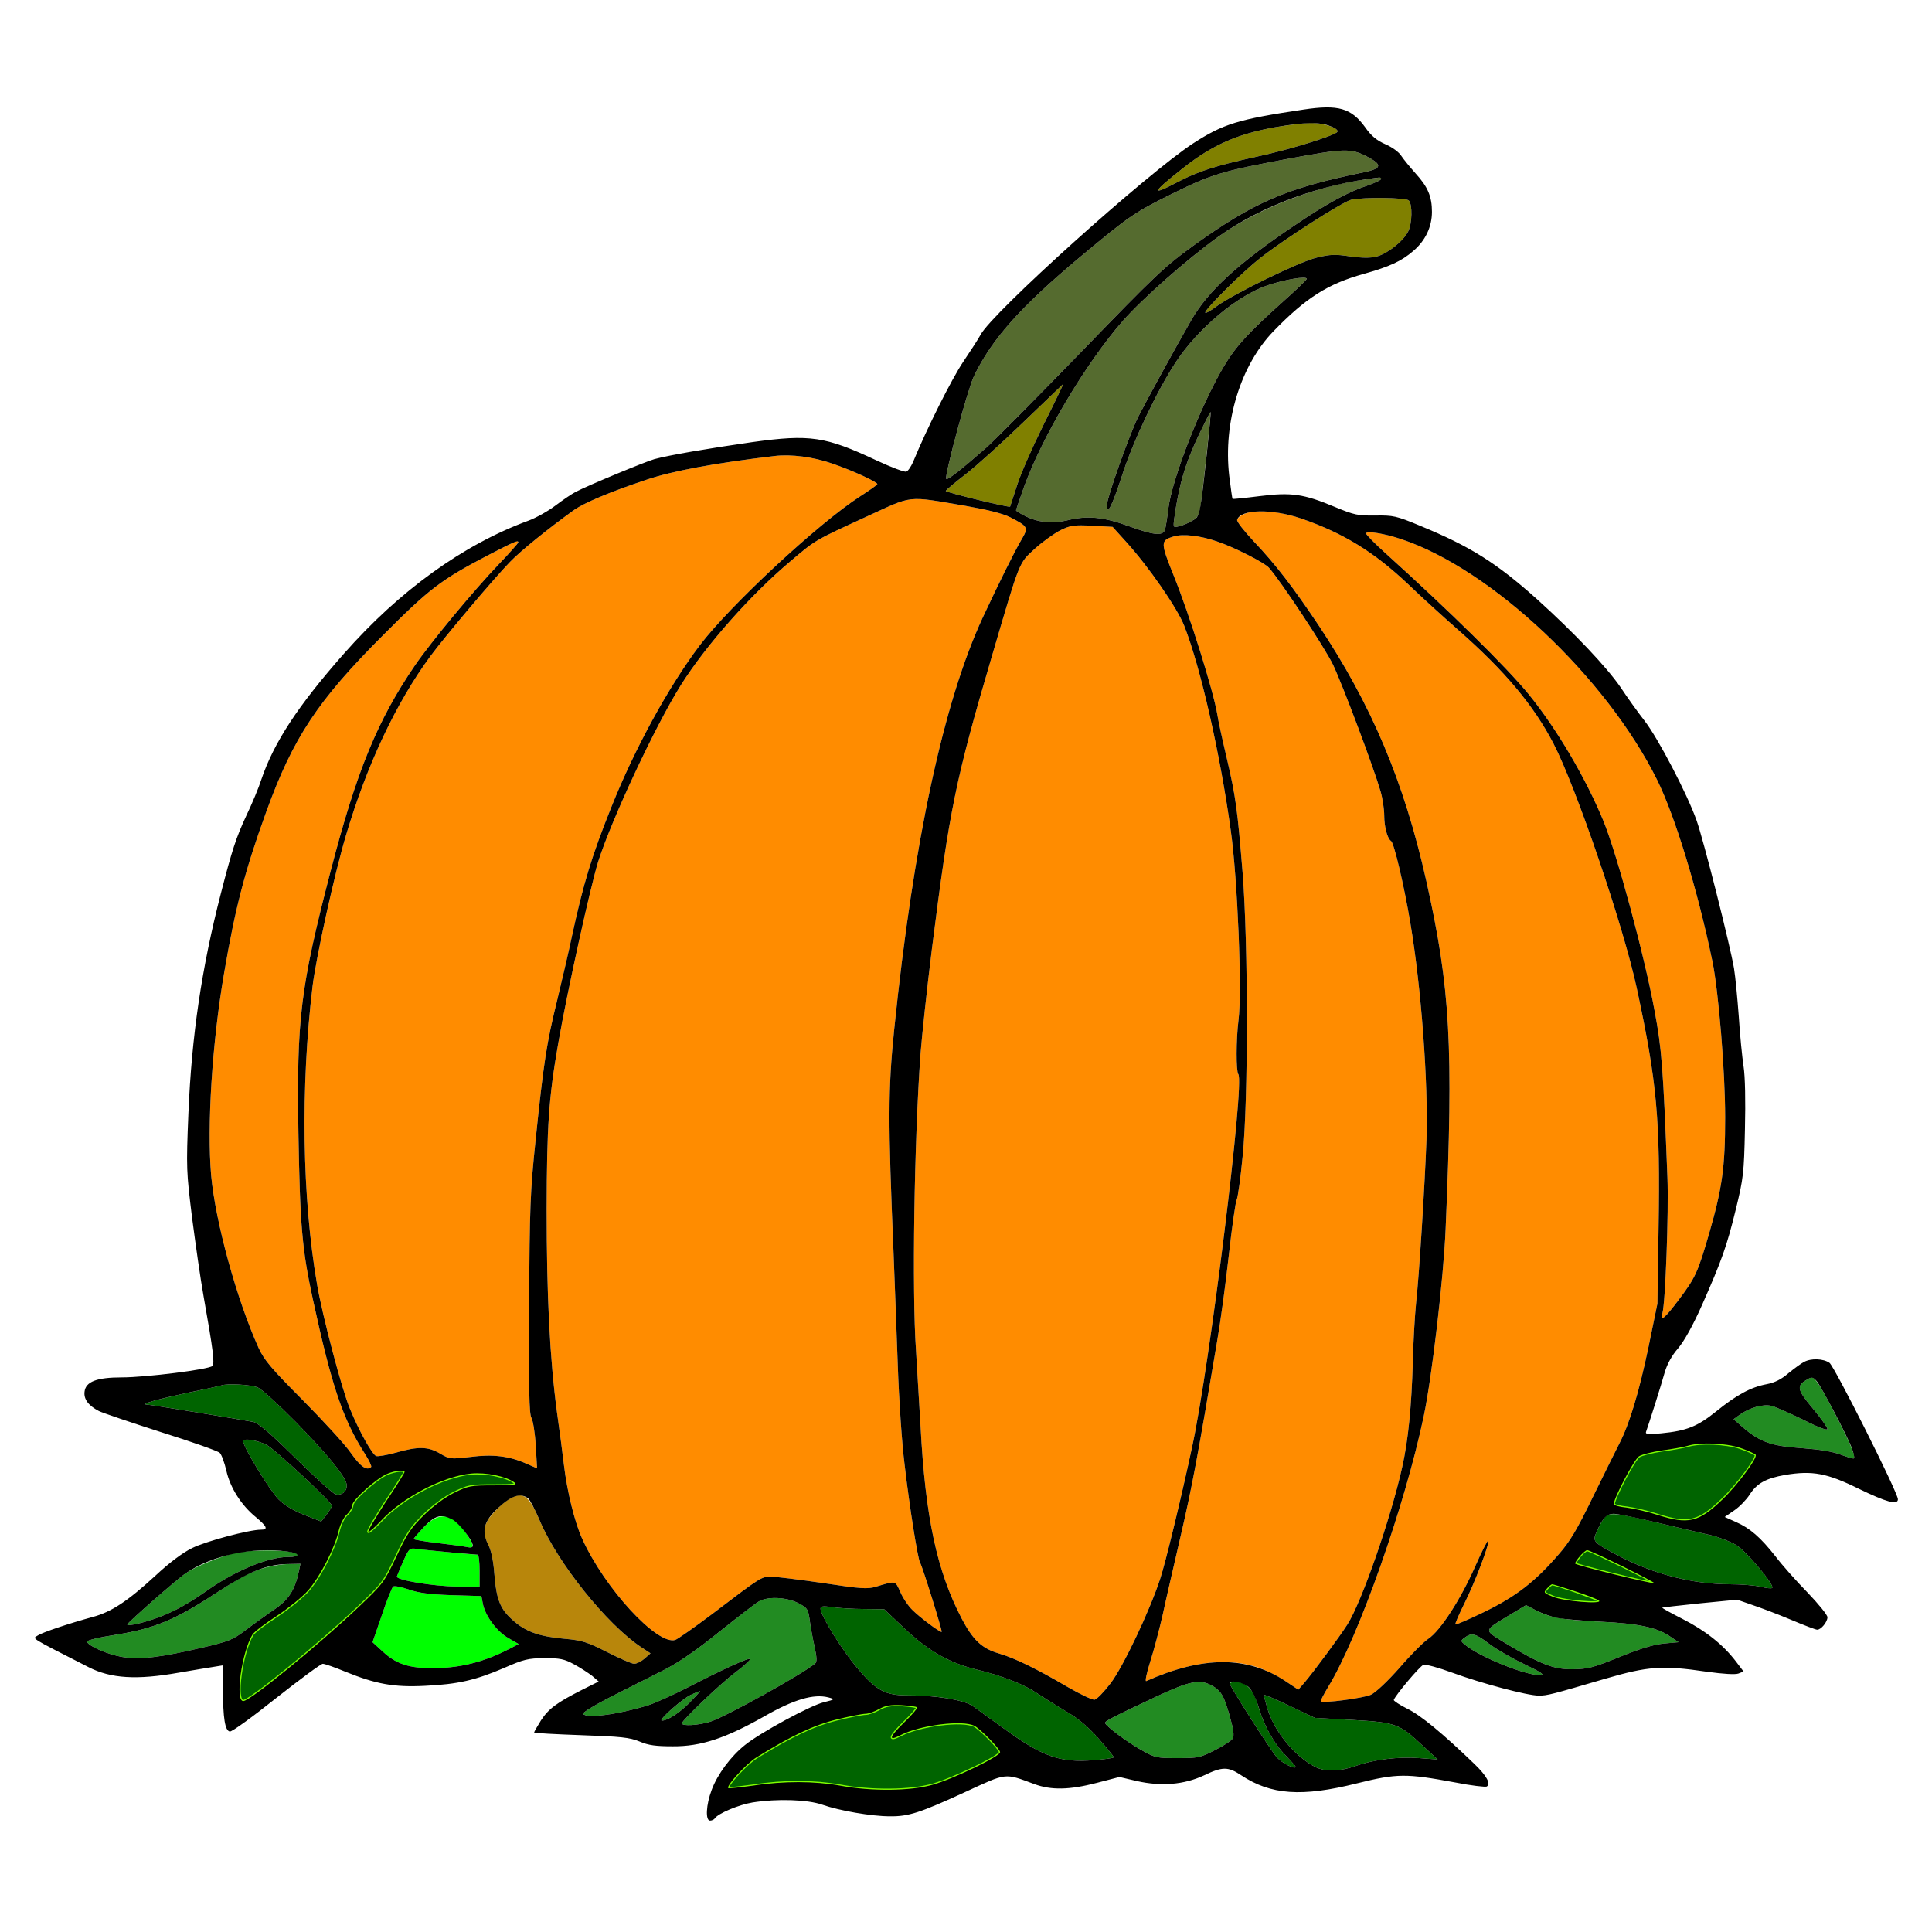 <?xml version="1.0" encoding="utf-8"?>
<!-- Generator: Adobe Illustrator 21.0.0, SVG Export Plug-In . SVG Version: 6.00 Build 0)  -->
<svg version="1.1"
	 id="svg80" inkscape:version="0.92.2 5c3e80d, 2017-08-06" sodipodi:docname="14 #4384.svg" xmlns:cc="http://creativecommons.org/ns#" xmlns:dc="http://purl.org/dc/elements/1.1/" xmlns:inkscape="http://www.inkscape.org/namespaces/inkscape" xmlns:rdf="http://www.w3.org/1999/02/22-rdf-syntax-ns#" xmlns:sodipodi="http://sodipodi.sourceforge.net/DTD/sodipodi-0.dtd" xmlns:svg="http://www.w3.org/2000/svg"
	 xmlns="http://www.w3.org/2000/svg" xmlns:xlink="http://www.w3.org/1999/xlink" x="0px" y="0px" viewBox="0 0 850 850"
	 style="enable-background:new 0 0 850 850;" xml:space="preserve">
<style type="text/css">
	.st0{fill:none;}
	.st1{fill:#808000;}
	.st2{fill:#556B2F;}
	.st3{fill:#FF8C00;}
	.st4{fill:#228B22;}
	.st5{fill:#006400;}
	.st6{fill:#006400;stroke:#7FFF00;}
	.st7{fill:#B8860B;}
	.st8{fill:#00FF00;}
</style>
<sodipodi:namedview  bordercolor="#666666" borderopacity="1" gridtolerance="10" guidetolerance="10" id="namedview82" inkscape:current-layer="svg80" inkscape:cx="1771.12" inkscape:cy="923.79888" inkscape:pageopacity="0" inkscape:pageshadow="2" inkscape:window-height="978" inkscape:window-maximized="1" inkscape:window-width="1920" inkscape:window-x="0" inkscape:window-y="1" inkscape:zoom="0.29448918" objecttolerance="10" pagecolor="#ffffff" showgrid="false">
	</sodipodi:namedview>
<g id="g78" transform="translate(0,0) scale(1,1)">
	<path id="path4" class="st0" d="M0,0h425h425v425v425H425H0V425V0z M556,51.1c-13.9,2.4-19.9,4.8-31.1,12
		c-20.5,13.4-88.6,74.7-93.5,84.2c-0.9,1.7-4.4,7.1-7.7,12c-5,7.5-15.8,28.9-22,44c-0.9,2-2.2,4-3,4.2c-0.7,0.3-6.6-1.9-13-4.9
		c-22.6-10.6-29.3-11.6-54.6-8.1c-19.5,2.8-36.5,5.7-43.2,7.5c-3.9,1.1-29.1,11.5-34.6,14.4c-1.6,0.8-5.6,3.5-8.9,6s-8.7,5.5-12,6.7
		c-28.6,10.5-56.7,30.8-81.1,58.5c-20.3,23-30.8,39.1-36.3,55.3c-1.1,3.5-4.1,10.7-6.6,15.9c-4.6,9.9-6.3,15.2-11.2,34.2
		c-8.5,32.9-12.9,62.9-14.3,96.7c-1,24.4-0.9,25.7,1.6,46c1.5,11.4,3.7,27.1,5.1,34.8c4.3,24.2,4.9,29.4,3.8,30.5
		c-1.5,1.5-29.2,5-39.8,5c-11.1,0-15.9,1.9-16.4,6.3c-0.4,3.3,1.7,6.1,6.3,8.5c1.6,0.8,14,5,27.4,9.3c13.4,4.2,25,8.3,25.8,9.1
		s2.1,4.4,2.9,7.9c1.7,7.5,6.6,15.2,13,20.4c4.9,4.1,5.5,5.5,2.2,5.5c-5.2,0-24.3,5.1-30.3,8.1c-4.1,2-10,6.4-16.2,12.2
		c-12.2,11.2-19.3,15.9-27.5,18.1c-10.3,2.8-22.2,6.8-24.1,8.1c-2.4,1.6-4.5,0.3,22.3,14c9.8,5,21.2,5.7,39.7,2.4
		c6.5-1.1,13.5-2.3,15.6-2.6l3.7-0.6l0.1,10.4c0,12.9,0.9,18.3,3,18.7c0.9,0.2,10.1-6.5,20.5-14.8c10.4-8.2,19.6-15,20.4-15
		c0.9,0,5.4,1.6,10,3.5c13.3,5.4,21.3,6.9,34.9,6.2c14.7-0.7,22.3-2.5,34.7-7.8c8.9-3.9,10.7-4.3,17.9-4.4c6.8,0,8.8,0.4,13,2.7
		c2.8,1.5,6.3,3.8,8,5.1l2.9,2.5l-7.4,3.7c-11,5.6-14.6,8.2-18,13.4c-1.6,2.6-3,5-3,5.3s9.3,0.8,20.6,1.2c17.6,0.6,21.4,1,25.8,2.8
		c3.9,1.7,7.3,2.1,14.6,2.1c12.3,0.1,23.2-3.5,40.3-13.2c12.9-7.4,21.7-10,28.2-8.3c2.9,0.8,2.9,0.9-2,2.1
		c-5.9,1.4-28,13.4-34.7,18.8c-6.3,5-12.2,13-14.7,19.8c-2.5,6.6-2.8,13.5-0.7,13.5c0.8,0,1.8-0.5,2.1-1c1.3-2.1,10.5-6,16.6-7
		c10.8-1.7,24.2-1.3,30.7,1c7.4,2.6,21.6,5.1,29.7,5.1c8.2,0.1,13.2-1.5,33.4-10.8c18.2-8.4,16.9-8.3,30.1-3.4
		c7.5,2.8,15.6,2.6,27.5-0.5l10-2.6l7.7,1.8c10.7,2.4,20.7,1.6,29.5-2.5c8.1-3.9,10.6-3.9,16.3-0.1c13.1,8.7,26.7,9.7,51,3.6
		c17.8-4.4,21.5-4.4,43.2-0.4c7,1.4,13.3,2.1,13.9,1.8c1.9-1.2,0-4.7-5.4-9.9c-14-13.5-23.7-21.5-29.5-24.3c-3.4-1.7-6.1-3.5-6-3.9
		c0.8-2.2,11.5-14.9,13-15.4c1-0.4,6.7,1.2,12.7,3.4C651.7,740.6,672,746,677,746c3.8,0,5.6-0.5,29.5-7.5c18.5-5.4,24.9-5.9,44.5-3
		c7.2,1,12.4,1.3,13.8,0.8l2.3-0.9l-3.5-4.6c-5.6-7.3-13.3-13.4-23.3-18.5c-5.1-2.6-9.1-4.8-9-5c0.2-0.1,7.7-1,16.6-1.9l16.4-1.6
		l6.6,2.3c3.6,1.2,11.3,4.1,17,6.5c5.7,2.4,10.9,4.4,11.6,4.4c1.7,0,4.5-3.4,4.5-5.5c0-1-4-5.9-8.8-10.9c-4.9-5-11.2-12.1-14-15.8
		c-6.6-8.4-11.3-12.5-17.5-15.2l-4.9-2.2l4.2-2.9c2.4-1.6,5.3-4.7,6.7-6.8c3.2-5.1,7.2-7.3,15.7-8.8c12-2,18.4-0.8,32.4,6.1
		c12.2,5.9,17.2,7.3,17.2,4.6c0-2.9-27.9-58.4-30.1-60c-2.7-1.9-8.1-2.1-11.2-0.4c-1.2,0.6-4.2,2.8-6.8,4.9c-3.1,2.7-6,4.2-9.7,4.9
		c-6.9,1.3-13.2,4.7-22.2,12c-8.2,6.6-12.9,8.5-24.1,9.6c-6,0.6-7.1,0.4-6.7-0.7c1.3-3.6,6.8-21,8.2-26.1c1.1-3.7,3.1-7.4,5.9-10.6
		c2.7-3.2,6.5-10,10.5-19c8.7-19.7,10.9-25.8,14.9-42.2c3.3-13.5,3.6-15.9,4-35c0.3-12.8,0.1-23.3-0.6-27.8
		c-0.6-4-1.6-13.8-2.1-21.9c-0.6-8-1.5-17.6-2.1-21.2c-1.7-10.2-13.5-56.9-16.5-65.2c-4.1-11.6-16.9-36.1-22.8-43.7
		c-2.9-3.7-7.7-10.4-10.6-14.8c-6.2-9-20.4-24-36.8-38.8c-18-16.1-29.4-23.2-51.2-32.2c-10.8-4.5-12-4.7-19.9-4.6
		c-7.7,0.1-9.2-0.2-17.9-3.8c-13.6-5.7-19.1-6.5-33.2-4.7c-6.3,0.8-11.6,1.3-11.7,1.2c-0.2-0.1-0.8-4.7-1.5-10.2
		c-2.7-23.6,5-48.7,19.6-63.7c14.3-14.7,23.8-20.7,39.6-25.1c11.4-3.2,16.6-5.6,21.8-10.1c5.3-4.5,8.2-10.6,8.2-17.2
		c0-6.7-1.8-11-7.2-16.9c-2.4-2.7-5.2-6.1-6.2-7.6c-1-1.7-4-3.9-7-5.2c-3.9-1.7-6.3-3.7-8.9-7.4c-2.1-2.8-5.4-5.9-7.6-7.1
		C587.4,46.1,582.7,46.4,556,51.1z"/>
	<path id="path6" class="st1" d="M576.6,54.1c5.7-0.1,13.2,2.5,11.7,4c-1.8,1.8-21.2,7.8-35.3,10.8c-18.1,4-25.5,6.3-34.9,11.2
		c-12.2,6.4-11.5,4.8,3.1-6.7c12.3-9.6,23.4-14.5,39.7-17.4C566.8,55,573.8,54.1,576.6,54.1z"/>
	<path id="path8" class="st2" d="M601.1,68.7c7.3,3.8,7,5.4-1.1,7.1c-34.2,7-48.3,13.1-75,32.3c-12.7,9.2-16.8,13.1-49.1,46.5
		c-19.4,20-38.2,39-41.8,42.2c-11.5,10.1-17.2,14.5-17.8,13.9c-0.9-1,9.5-39.7,12.2-45.2c7.9-16.4,20.6-30.6,46.9-52.6
		c21.4-17.8,23.4-19.3,40.6-27.8c17.2-8.5,21.7-9.8,50.5-15.2C591.3,65.3,594.1,65.2,601.1,68.7z"/>
	<path id="path10" class="st2" d="M606.8,78.1c3-0.3-0.2,1.9-5.1,3.5c-8.5,2.8-17.9,7.9-31.9,17.4c-24.9,16.7-38.2,28.9-45.6,41.7
		c-6.8,11.8-19.8,35.5-23.5,42.8c-3.8,7.7-13.7,35.5-13.7,38.6c0,5,2.2,0.7,6.5-12.4c4.9-15.4,15.8-38.3,23.9-50.5
		c9.8-14.8,26.9-29.1,40.1-33.6c7.6-2.6,17.6-4.3,17.4-2.9c0,0.4-4.6,4.8-10.2,9.8c-15.5,13.9-20.8,19.6-26.2,28.6
		c-10.3,17.3-23,50-24.5,62.8c-0.5,4.2-1.2,8.4-1.5,9.3c-1.1,2.7-5.1,2.2-16.1-1.8c-11-4-18.2-4.7-27.2-2.4
		c-6.4,1.5-12.7,0.8-18.2-2c-2.2-1.1-4-2.2-4-2.5c0-0.2,1.6-4.8,3.5-10.2c8-22.1,27-54.2,43.4-73c8.7-9.9,28.3-27.2,41.9-37
		c17.7-12.7,43.9-22.8,66.7-25.6C604.2,78.5,606.1,78.2,606.8,78.1z"/>
	<path id="path12" class="st1" d="M619.8,88.2c1.7,1.7,1.5,10.3-0.3,13.7c-2.2,4.3-9.1,9.7-13.7,10.9c-2.9,0.8-6.4,0.7-11.8,0
		c-6.5-1-8.8-0.9-14.6,0.5c-7.7,1.8-37.1,16.2-44.2,21.5c-2.4,1.8-4.6,3.1-4.9,2.8c-0.9-0.8,16-17.7,24.2-24.1
		c10.8-8.5,36.1-24.6,39.9-25.6C599.7,86.7,618.5,86.9,619.8,88.2z"/>
	<path id="path14" class="st1" d="M467.7,169c0.2,0-3.7,8.1-8.6,17.9c-4.9,9.9-10.2,21.9-11.7,26.8c-1.6,4.8-2.9,9-3,9.2
		c-0.4,0.5-28.4-6.3-28.3-6.9c0-0.3,3.9-3.6,8.7-7.3c4.8-3.7,16.4-14.2,25.7-23.2C459.9,176.5,467.6,169.1,467.7,169z"/>
	<path id="path16" class="st2" d="M532.6,181.3c0.3,0.3-3,30.9-4.3,40.7c-0.7,4.6-1.3,5.7-3.8,7.1c-1.6,1-4.2,2.1-5.7,2.4
		c-2.6,0.7-2.7,0.6-2.2-3.2c2.1-15.1,4.8-24.3,11.1-37.5C530.3,185.4,532.5,181.1,532.6,181.3z"/>
	<path id="path18" class="st3" d="M366,203.9c8.6,2.9,20,8.1,20,9.1c0,0.3-3.4,2.7-7.6,5.4c-18.2,11.7-57.3,48-70.6,65.6
		c-13.7,18.2-28.5,45.2-38.8,71c-8.7,21.7-12.3,33.5-17.4,57c-1.3,6.3-4.3,19-6.5,28.2c-4.6,18.7-5.9,26.9-9.5,61.8
		c-2.3,22.1-2.6,29.2-2.8,72c-0.2,37.4,0,48,1,49.8c0.7,1.2,1.6,6.7,1.9,12.2l0.6,10l-4.6-2c-7.6-3.4-14.8-4.3-24.8-3
		c-8.7,1-9.1,1-13.3-1.5c-5.3-3.1-9.6-3.2-19.4-0.4c-4,1.1-8,1.8-8.7,1.5c-1.7-0.6-7.6-11.1-11.5-20.7c-3.5-8.2-12.2-41.2-14.5-54.8
		c-6.6-38.2-7.3-86.7-2-131.1c1.6-13,9.6-49.3,14.7-66.4c9.2-31.1,22.1-58.5,37.3-79.1c6.3-8.5,27.8-34,34.9-41.3
		c4.6-4.8,16.6-14.5,28.1-22.8c4.4-3.1,15.6-7.9,31.8-13.3c11.5-3.9,30.4-7.4,56.7-10.5C348.1,199.8,357.7,201,366,203.9z"/>
	<path id="path20" class="st3" d="M425,222.6c9.7,1.7,16.1,3.3,19.5,5c7.9,4.1,8.1,4.4,4.8,10c-3,5.1-9.5,18.2-16.9,34
		c-17.2,37.1-30.5,98.6-39,181.4c-2.7,26.4-2.7,40.2-0.3,97.5c0.5,13.2,1.4,35.9,1.9,50.5c0.5,14.6,1.8,34.1,3,43.5
		c2.2,18.8,5.8,41.4,6.8,43c1,1.5,10,30.5,9.5,30.5c-1.1,0-9.7-6.5-12.8-9.6c-1.9-1.8-4.3-5.4-5.4-8c-2.3-5.1-1.8-5-10.8-2.3
		c-3.7,1.1-6.6,0.9-23-1.6c-10.3-1.5-20.6-2.8-22.9-2.8c-4.5,0-4.1-0.3-26.2,16.5c-7.7,5.8-15,10.9-16.1,11.3
		c-7.9,2.5-31.2-22.8-41-44.6c-3.3-7.3-6.6-20.7-8-32.4c-0.5-4.4-1.9-15-3.1-23.5c-3.1-23.4-4.5-50.8-4.5-89
		c0.1-36.7,0.9-48.9,5.1-73c3.9-22.6,14.3-69.5,17.6-80c6.1-19,25.1-59.6,36.3-77.5c11-17.5,30.7-39.8,48.3-54.6
		c11.2-9.5,10.4-9,33.2-19.5C402.2,217.7,398.4,218.1,425,222.6z"/>
	<path id="path22" class="st3" d="M572.4,228.1c18.6,6.4,32.2,14.8,47.1,28.9c5.5,5.3,15.4,14.3,22,20.1
		c20.6,18.1,33.3,33.3,42,50.1c9.9,19.1,30.7,80.1,36.6,107.5c8.9,41.4,10.4,57.5,9.6,105.9l-0.5,32.9l-4,19.5
		c-4.1,19.5-8.3,33.5-12.7,42c-1.3,2.5-6.4,12.8-11.4,23c-7.2,14.8-10.2,20-15.3,25.8c-10.4,12.1-18.9,18.6-32.6,25.3
		c-6.8,3.3-12.6,5.8-12.9,5.6c-0.2-0.3,1.6-4.5,4-9.3c4.6-9.2,11-26,10.5-27.6c-0.2-0.5-2.8,4.6-5.8,11.4
		c-6.4,14.5-15.3,28.3-20.6,31.8c-2.1,1.4-7.8,7.1-12.6,12.7c-5.3,6-10.4,10.8-12.6,11.9c-3.2,1.5-21.1,3.9-22.1,2.9
		c-0.2-0.2,1.3-3.1,3.3-6.4c13.3-21.8,33.8-79.9,42-119.1c3.6-17.1,8.7-60.8,9.6-82c3.5-81.2,2.1-106.2-8.5-153.5
		c-9.8-43.6-24-77.4-47.7-112.9c-10.8-16.1-18.5-26.2-28-36.2c-4.4-4.7-7.8-9-7.5-9.7c0.2-0.7,1.4-1.8,2.8-2.4
		C551.7,223.9,562.5,224.7,572.4,228.1z"/>
	<path id="path24" class="st3" d="M480.5,231.3l9,0.5l5.7,6.3c10.1,11.1,22.8,29.5,25.8,37.2c7.3,18.6,15.9,56.8,20.5,90.2
		c3,21.3,5,71,3.4,83.2c-1.1,8.8-1.1,22.6-0.1,23.9c2.9,3.2-12.5,127.8-20.3,163.9c-4.9,22.9-11.8,51.3-14.1,58.2
		c-4.7,14.3-16.3,38.7-21.8,45.9c-2.9,3.8-6,7-7,7.2c-0.9,0.2-6.2-2.3-11.9-5.6c-14.2-8.3-23.3-12.7-30.1-14.7
		c-7.6-2.2-11.5-5.9-16.5-15.4c-10.9-20.9-16-44.7-18.1-84.6c-0.7-12.1-1.6-27.2-2-33.5c-1.8-25.6-0.8-91.8,2-130.5
		c0.6-7.7,2.8-28.4,5-46c7.8-61.6,10.3-74.1,26.6-129.5c12.3-41.9,11.6-40.1,18.7-46.6c3.4-3.1,8.5-6.7,11.2-8.1
		C471,231.1,472.5,230.9,480.5,231.3z"/>
	<path id="path26" class="st3" d="M616.5,237.2C656,250.3,706.6,297.9,729,343c7.9,15.9,17.9,48.6,24.4,80
		c2.7,13.2,5.6,48.4,5.6,68.6c0,21.9-1.3,31.1-7,50.9c-5,17.2-6,19.5-13.3,29.2c-6.2,8.3-8.5,10.2-7.3,6c1.3-4.3,2.8-44.4,2.2-59.7
		c-1.9-48.5-2.5-56.5-5.6-73c-4.4-24.2-16.6-69.3-22.6-83.9c-7.8-18.9-20.6-40.6-32.8-55.6c-9.8-12-34.5-36.3-62.8-61.9
		c-4.9-4.4-8.8-8.4-8.8-8.9C601,233.4,609.1,234.7,616.5,237.2z"/>
	<path id="path28" class="st3" d="M535.4,238.2c7.5,2.5,20.9,9.3,22.9,11.6c5.4,6.1,24.6,35.2,28.2,42.7
		c4.3,9.1,17.9,45.3,20.9,55.7c0.9,3.1,1.6,7.9,1.6,10.6c0,5,1.4,10.2,3,11.2c1.3,0.8,5.7,19.4,8.5,36.1c4.8,28.4,7.9,70.3,7.1,95.1
		c-0.7,19.4-3.2,59.7-4.6,72.3c-0.5,4.9-1.2,16.4-1.4,25.5c-0.6,19.9-2,34.5-4.7,46.5c-4.9,22.1-17.7,59.1-24.1,69.2
		c-3.5,5.5-14.6,20.5-18.9,25.6l-2.7,3.1l-5.7-3.8c-3.2-2.1-8.3-4.7-11.4-5.8c-13.8-4.8-30.2-2.9-49.8,5.8c-0.6,0.3,0.1-3.4,1.8-8.7
		c1.6-5,4-14.2,5.4-20.3c1.3-6.2,5-22,8-35.1c5-21.5,7.5-34.9,16-85.5c1.4-8,3.7-24.9,5.1-37.5c1.4-12.7,3-23.8,3.5-24.7
		c0.5-0.9,1.7-9.5,2.6-19c2.5-24.5,2.5-93.1,0-124.8c-2.3-28-2.9-33-7.1-51c-1.9-8-3.7-16.3-4-18.5c-1.7-10.4-12.3-44.2-19.2-61.2
		c-5.9-14.7-5.9-15.5,0-17.3C520.5,234.8,527.9,235.6,535.4,238.2z"/>
	<path id="path30" class="st3" d="M227.3,238.1c1.7-0.2,0.3,1.6-8,10.3c-11,11.5-29.7,34.1-36.7,44.3
		c-16.6,24.3-25.7,46.5-37.2,90.8c-13.3,51.2-14.9,64.8-14.1,115c0.7,40.7,1.6,51.2,6.3,72.9c8.3,38.3,13.2,53,23,68.3
		c1.8,2.8,3,5.4,2.7,5.7c-1.9,1.8-4.6,0-8.9-6.1c-2.6-3.8-12.2-14.2-21.2-23.3c-13.8-13.9-16.9-17.5-19.4-22.9
		c-9.6-21.2-19-55.4-20.9-75.9c-1.9-21.7,0.4-58.3,5.7-89.1c5-29.1,9.1-44.9,18.6-71.1c11.8-32.5,22.6-48.8,51.3-77.5
		c20.5-20.6,25.6-24.4,45.6-34.9C220.9,241.1,226.8,238.1,227.3,238.1z"/>
	<path id="path32" class="st4" d="M797.1,606c1.4,0,4.1,4.1,9.7,15c6.6,12.5,9.7,19.8,8.9,20.6c-0.2,0.3-2.9-0.5-5.8-1.6
		c-3.7-1.4-9.3-2.3-17.4-2.9c-13.2-0.9-18.3-2.7-25.9-9.3l-3.9-3.4l2.9-2.1c4.3-3,9.9-4.6,13.7-3.8c1.7,0.4,8,3.2,14,6.1
		c6.6,3.4,10.7,4.9,10.7,4.1c0-0.7-2.9-4.8-6.5-9.1c-6.8-8.1-7.2-9.9-2.7-12.5C795.7,606.5,796.8,606,797.1,606z"/>
	<path id="path34" class="st5" d="M113.3,610.4c1.8,0.7,9.3,7.6,16.8,15.2c13.6,13.9,21.1,23,22.3,27c0.9,2.9-1.9,5.7-4.8,4.8
		c-1.1-0.3-9.1-7.5-17.6-15.9c-11-10.9-16.4-15.4-18.5-15.9c-6.4-1.2-45.3-7.6-46.6-7.6c-3.6-0.1,2.8-2,16.6-5
		c8.3-1.7,15.5-3.3,16-3.5C100.2,608.6,110.4,609.2,113.3,610.4z"/>
	<path id="path36" class="st5" d="M117.3,635.7c3.5,1.8,28.7,25.2,28.7,26.7c0,0.6-1.1,2.4-2.4,4.1l-2.3,2.9l-7.4-2.9
		c-4.8-1.9-8.7-4.2-11.4-6.9c-3.9-4-15.5-23-15.5-25.5C107,632.6,113.1,633.6,117.3,635.7z"/>
	<path id="path38" class="st6" d="M765.6,637c3.2,1.1,6.3,2.5,6.8,3c1.1,1.1-7.9,13.3-14.6,19.7c-10.5,10.1-15,11.1-28.5,6.8
		c-4.3-1.4-10.4-2.8-13.5-3.2c-3.2-0.3-5.8-1-5.8-1.6c0-2.6,9-19.7,11.1-21c1.3-0.8,6-2,10.4-2.6c4.4-0.6,9.4-1.5,11-2
		C748.1,634.4,759.3,634.9,765.6,637z"/>
	<path id="path40" class="st6" d="M178,647.6c0,0.4-3.8,6.5-8.5,13.5c-4.6,7.1-8,12.9-7.4,12.9c0.5,0,3-2.2,5.5-4.9
		c9.5-10.3,27.3-19.6,39.7-20.8c6.5-0.6,15.3,1.2,19,3.9c1.4,1.1,0,1.3-9.1,1.3c-10.1,0-11.1,0.2-17.3,3.2c-4.1,2-9.2,5.8-13.3,9.8
		c-5.7,5.6-7.5,8.2-12.2,18.3c-5.4,11.4-5.8,11.9-16.7,22.3c-18.2,17.2-47.5,41.1-50.6,41.3c-3.8,0.3-0.8-21.5,4-29.3
		c0.8-1.2,5.5-4.8,10.6-8.1c5-3.3,11.2-8.3,13.8-11.2c5.2-5.9,11.8-18.7,13.5-26.3c0.7-2.9,2.2-5.9,3.6-7.2c1.3-1.2,2.4-3.1,2.4-4.1
		c0-2.2,10.4-11.6,15.2-13.7C173.6,647,178,646.5,178,647.6z"/>
	<path id="path42" class="st7" d="M237.3,668.6c7.8,18.8,29.7,46.1,44.8,56.1l4.1,2.7l-2.6,2.3c-1.5,1.3-3.5,2.3-4.6,2.3
		c-1,0-6.3-2.3-11.8-5.1c-8.9-4.5-11-5.2-18.8-5.9c-11.2-1-17.1-3.1-22.7-8.1c-5.6-4.9-7.3-9-8.2-20.4c-0.4-5.6-1.4-10.4-2.6-12.7
		c-2.3-4.4-2.4-7-0.5-10.6c1.6-2.9,6.9-8.3,10.1-10C230.1,656.1,232.9,658.2,237.3,668.6z"/>
	<path id="path44" class="st5" d="M729.6,670c9.3,2.2,19.8,4.7,23.4,5.5c3.6,0.9,8.5,2.8,10.9,4.3c4.5,2.7,17,17.7,15.8,18.8
		c-0.3,0.4-2.6,0.1-5.1-0.5c-2.5-0.6-8.5-1.1-13.5-1.1c-16.6,0-34.3-4.6-50.1-13.1c-10.4-5.6-10.5-5.7-8.3-10.5
		c0.9-2.1,2.4-4.7,3.2-5.7C707.9,665.2,710.7,665.5,729.6,670z"/>
	<path id="path46" class="st8" d="M205,674.4c3.6,5.4,3.8,7,0.8,6.3c-1.3-0.3-7.1-1.1-13-1.8c-6-0.7-10.8-1.5-10.8-1.8
		c0-0.3,2.1-2.7,4.6-5.4C193.3,664.9,198.9,665.7,205,674.4z"/>
	<path id="path48" class="st8" d="M183.8,681.5c3.7,0.5,24.8,2.5,26.4,2.5c0.4,0,0.8,3.1,0.8,7v7h-10.2c-10-0.1-26.5-2.8-26.2-4.4
		c0.1-0.4,1.4-3.4,2.8-6.7C180.1,681,180.1,681,183.8,681.5z"/>
	<path id="path50" class="st4" d="M131,684.1c0,0.5-1.9,0.9-4.3,0.9c-8.6,0-23.1,6-35.2,14.5c-8.3,5.8-14.2,9.2-21.3,11.9
		c-5.9,2.3-14.2,4.3-14.2,3.3c0-0.7,21.9-20,25.7-22.5c4.2-2.9,13.4-6.7,20.6-8.7C110.4,681.4,131,681.8,131,684.1z"/>
	<path id="path52" class="st6" d="M698.3,682c1.4,0,30,14,29.5,14.5s-34.8-7.9-34.8-8.6c0-0.4,0.9-1.8,2.1-3.3
		C696.2,683.2,697.7,682,698.3,682z"/>
	<path id="path54" class="st4" d="M127.3,688.1l4.9-0.1l-0.7,3.2c-1.8,8.6-4.6,12.8-11.4,17.3c-3.6,2.5-9.2,6.5-12.3,8.9
		c-5.2,3.9-7.2,4.8-18.5,7.4c-18.6,4.4-27.8,5.5-35.5,4.2c-6.5-1.1-14.9-4.8-15.5-6.7c-0.2-0.6,4.9-1.9,13.4-3.2
		c16-2.6,25.5-6.5,42.4-17.6c12.2-8,16.4-10.1,23.2-12C120.1,688.8,124.7,688.1,127.3,688.1z"/>
	<path id="path56" class="st8" d="M179.8,699.3c4.2,1.5,9.2,2.2,18.9,2.5l13.1,0.4l0.6,3.2c1,5.4,6,12.2,11.1,15.2l4.7,2.7l-3.8,2
		c-10.2,5.3-19.8,8-30,8.5c-13,0.6-19.4-1.1-25.8-7l-4.7-4.3l4.1-11.9c2.2-6.6,4.5-12.3,5-12.6C173.6,697.6,176.6,698.2,179.8,699.3
		z"/>
	<path id="path58" class="st6" d="M682.9,697c1.6,0,19.7,6.4,20.6,7.2c1.7,1.7-15.6,0.3-20.3-1.7c-4.1-1.7-4.2-1.8-2.6-3.6
		C681.5,697.8,682.6,697,682.9,697z"/>
	<path id="path60" class="st4" d="M351,705.2c4.2,2.2,4.5,2.6,5.2,7.3c0.3,2.7,1.3,8,2.1,11.7c1.1,5,1.2,7,0.3,7.7
		c-6.1,5-39.9,23.7-46.2,25.6c-5.2,1.6-12.4,2-12.4,0.7s17.2-17.7,23.8-22.6c3.4-2.6,6.2-5.1,6.2-5.6c0-1.1-11.5,4.2-28,12.7
		c-6.3,3.2-14,6.7-17,7.6c-13,4-27.1,5.9-28.5,3.7c-0.3-0.5,5.4-4,12.7-7.7c7.3-3.7,17.6-8.9,22.8-11.5c6.5-3.3,14.2-8.6,24.5-16.9
		c8.3-6.6,16.1-12.7,17.5-13.4C337.9,702.3,345.9,702.7,351,705.2z"/>
	<path id="path62" class="st5" d="M366.3,707.1c2.8,0.4,9.1,0.8,14,0.8l8.7,0.1l9.3,8.8c10.3,9.6,19.2,14.7,30.8,17.6
		c11.9,2.9,21.3,6.6,26.9,10.4c3,2,8.9,5.7,13.1,8.2c5.4,3.1,9.7,6.8,14.3,12c3.6,4.1,6.6,7.8,6.6,8.1c0,0.4-3.9,0.9-8.7,1.3
		c-15.2,1.2-22.6-1.5-40.3-14.4c-5.2-3.8-11.1-8-13-9.4c-3.8-2.7-16.6-4.8-28.9-4.7c-9.5,0-13.6-2.1-21.8-11.9
		c-6.7-7.8-16.3-23.3-16.3-26.2C361,706.6,362.1,706.5,366.3,707.1z"/>
	<path id="path64" class="st4" d="M671.4,706.2l4.6,2.4c6,3.1,11.6,4.1,28.5,4.9c16.2,0.8,24.4,2.5,30,6.3l4,2.7l-6.7,0.6
		c-4.6,0.5-10.7,2.4-19.5,6c-11.4,4.6-13.6,5.2-20.3,5.3c-8.5,0.1-14.1-2.1-29.7-11.5c-9.7-5.9-9.8-5.3,1.6-12.2L671.4,706.2z"/>
	<path id="path66" class="st4" d="M655,723.1c3,2.3,10,6.4,15.5,9c8.1,3.9,9.4,4.9,6.9,4.9c-6.4,0-25.6-7.7-32.5-13.1
		c-2.4-1.9-2.4-2-0.5-3.4C647.4,718.2,649.1,718.6,655,723.1z"/>
	<path id="path68" class="st4" d="M532.8,741.4c4.3,2.2,5.7,4.6,8.2,13.5c1.7,6,2.1,8.8,1.3,10c-0.5,0.9-4,3.2-7.8,5.1
		c-6.4,3.3-7.4,3.5-16.4,3.5c-9.2,0-9.9-0.1-16.2-3.7c-6.2-3.5-15-10.1-15.7-11.7c-0.3-0.8,3.1-2.5,22.8-11.8
		C523.2,739.7,527.7,738.7,532.8,741.4z"/>
	<path id="path70" class="st5" d="M544,740c4.3,0,7.6,3.6,9.6,10.6c2.3,8.3,6.9,16.6,12,21.7c2.4,2.5,4.4,4.7,4.4,5
		c0,1.4-5.9-1.6-8.2-4.1c-2.5-2.7-20.8-31.4-20.8-32.6C541,740.3,542.4,740,544,740z"/>
	<path id="path72" class="st4" d="M308,744c0.2,0-1.8,2.2-4.5,5c-4.5,4.6-9.8,8-12.3,8c-1.9,0,9.3-9.9,12.9-11.4
		C306,744.7,307.7,744.1,308,744z"/>
	<path id="path74" class="st5" d="M567.3,750.5l11.2,5.3l16.5,0.9c19.2,1.1,20.7,1.7,31,11.4l6.5,6l-8-0.6
		c-9.2-0.7-20.1,0.6-28.2,3.5c-6.9,2.4-13.3,2.6-17.6,0.4c-9.1-4.6-18.2-15.8-21.1-25.8c-0.9-3-1.6-5.6-1.6-5.9
		S561.1,747.5,567.3,750.5z"/>
	<path id="path76" class="st6" d="M396.7,750.2c3.4,0.2,6.5,0.6,6.8,1c0.3,0.3-2.3,3.3-5.7,6.6c-6.6,6.4-7.2,8.5-1.6,5.6
		c8.5-4.4,27.3-6.8,32.5-4.1c2.8,1.5,11.3,10.2,11.3,11.6c0,1.8-20.2,11.6-29.6,14.3c-9.7,2.8-27,3-40.8,0.4
		c-11.1-2-24.8-2.1-38.3,0c-5.8,0.8-10.7,1.3-10.9,1.1c-1-1,8-10.8,12.4-13.5c15.1-9.4,25.2-14.2,35.3-16.7
		c5.7-1.4,11.4-2.5,12.7-2.5c1.2,0,3.9-0.9,6-2.1C389.7,750.3,391.8,750,396.7,750.2z"/>
	<path d="M600.7,56.1c2.6,3.7,5,5.7,8.9,7.4c3,1.3,6,3.5,7,5.2c1,1.5,3.8,4.9,6.2,7.6c5.4,5.9,7.2,10.2,7.2,16.9
		c0,6.6-2.9,12.7-8.2,17.2c-5.2,4.5-10.4,6.9-21.8,10.1c-15.8,4.4-25.3,10.4-39.6,25.1c-14.6,15-22.3,40.1-19.6,63.7
		c0.7,5.5,1.3,10.1,1.5,10.2c0.1,0.1,5.4-0.4,11.7-1.2c14.1-1.8,19.6-1,33.2,4.7c8.7,3.6,10.2,3.9,17.9,3.8
		c7.9-0.1,9.1,0.1,19.9,4.6c21.8,9,33.2,16.1,51.2,32.2c16.4,14.8,30.6,29.8,36.8,38.8c2.9,4.4,7.7,11.1,10.6,14.8
		c5.9,7.6,18.7,32.1,22.8,43.7c3,8.3,14.8,55,16.5,65.2c0.6,3.6,1.5,13.2,2.1,21.2c0.5,8.1,1.5,17.9,2.1,21.9
		c0.7,4.5,0.9,15,0.6,27.8c-0.4,19.1-0.7,21.5-4,35c-4,16.4-6.2,22.5-14.9,42.2c-4,9-7.8,15.8-10.5,19c-2.8,3.2-4.8,6.9-5.9,10.6
		c-1.4,5.1-6.9,22.5-8.2,26.1c-0.4,1.1,0.7,1.3,6.7,0.7c11.2-1.1,15.9-3,24.1-9.6c9-7.3,15.3-10.7,22.2-12c3.7-0.7,6.6-2.2,9.7-4.9
		c2.6-2.1,5.6-4.3,6.8-4.9c3.1-1.7,8.5-1.5,11.2,0.4c2.2,1.6,30.1,57.1,30.1,60c0,2.7-5,1.3-17.2-4.6c-14-6.9-20.4-8.1-32.4-6.1
		c-8.5,1.5-12.5,3.7-15.7,8.8c-1.4,2.1-4.3,5.2-6.7,6.8l-4.2,2.9l4.9,2.2c6.2,2.7,10.9,6.8,17.5,15.2c2.8,3.7,9.1,10.8,14,15.8
		c4.8,5,8.8,9.9,8.8,10.9c0,2.1-2.8,5.5-4.5,5.5c-0.7,0-5.9-2-11.6-4.4c-5.7-2.4-13.4-5.3-17-6.5l-6.6-2.3l-16.4,1.6
		c-8.9,0.9-16.4,1.8-16.6,1.9c-0.1,0.2,3.9,2.4,9,5c10,5.1,17.7,11.2,23.3,18.5l3.5,4.6l-2.3,0.9c-1.4,0.5-6.6,0.2-13.8-0.8
		c-19.6-2.9-26-2.4-44.5,3c-23.9,7-25.7,7.5-29.5,7.5c-5,0-25.3-5.4-38.1-10.1c-6-2.2-11.7-3.8-12.7-3.4c-1.5,0.5-12.2,13.2-13,15.4
		c-0.1,0.4,2.6,2.2,6,3.9c5.8,2.8,15.5,10.8,29.5,24.3c5.4,5.2,7.3,8.7,5.4,9.9c-0.6,0.3-6.9-0.4-13.9-1.8c-21.7-4-25.4-4-43.2,0.4
		c-24.3,6.1-37.9,5.1-51-3.6c-5.7-3.8-8.2-3.8-16.3,0.1c-8.8,4.1-18.8,4.9-29.5,2.5l-7.7-1.8l-10,2.6c-11.9,3.1-20,3.3-27.5,0.5
		c-13.2-4.9-11.9-5-30.1,3.4c-20.2,9.3-25.2,10.9-33.4,10.8c-8.1,0-22.3-2.5-29.7-5.1c-6.5-2.3-19.9-2.7-30.7-1
		c-6.1,1-15.3,4.9-16.6,7c-0.3,0.5-1.3,1-2.1,1c-2.1,0-1.8-6.9,0.7-13.5c2.5-6.8,8.4-14.8,14.7-19.8c6.7-5.4,28.8-17.4,34.7-18.8
		c4.9-1.2,4.9-1.3,2-2.1c-6.5-1.7-15.3,0.9-28.2,8.3c-17.1,9.7-28,13.3-40.3,13.2c-7.3,0-10.7-0.4-14.6-2.1
		c-4.4-1.8-8.2-2.2-25.8-2.8c-11.3-0.4-20.6-0.9-20.6-1.2s1.4-2.7,3-5.3c3.4-5.2,7-7.8,18-13.4l7.4-3.7l-2.9-2.5
		c-1.7-1.3-5.2-3.6-8-5.1c-4.2-2.3-6.2-2.7-13-2.7c-7.2,0.1-9,0.5-17.9,4.4c-12.4,5.3-20,7.1-34.7,7.8c-13.6,0.7-21.6-0.8-34.9-6.2
		c-4.6-1.9-9.1-3.5-10-3.5c-0.8,0-10,6.8-20.4,15c-10.4,8.3-19.6,15-20.5,14.8c-2.1-0.4-3-5.8-3-18.7L98,732.7l-3.7,0.6
		c-2.1,0.3-9.1,1.5-15.6,2.6c-18.5,3.3-29.9,2.6-39.7-2.4c-26.8-13.7-24.7-12.4-22.3-14c1.9-1.3,13.8-5.3,24.1-8.1
		c8.2-2.2,15.3-6.9,27.5-18.1c6.2-5.8,12.1-10.2,16.2-12.2c6-3,25.1-8.1,30.3-8.1c3.3,0,2.7-1.4-2.2-5.5c-6.4-5.2-11.3-12.9-13-20.4
		c-0.8-3.5-2.1-7.1-2.9-7.9s-12.4-4.9-25.8-9.1c-13.4-4.3-25.8-8.5-27.4-9.3c-4.6-2.4-6.7-5.2-6.3-8.5c0.5-4.4,5.3-6.3,16.4-6.3
		c10.6,0,38.3-3.5,39.8-5c1.1-1.1,0.5-6.3-3.8-30.5c-1.4-7.7-3.6-23.4-5.1-34.8c-2.5-20.3-2.6-21.6-1.6-46
		c1.4-33.8,5.8-63.8,14.3-96.7c4.9-19,6.6-24.3,11.2-34.2c2.5-5.2,5.5-12.4,6.6-15.9c5.5-16.2,16-32.3,36.3-55.3
		c24.4-27.7,52.5-48,81.1-58.5c3.3-1.2,8.7-4.2,12-6.7s7.3-5.2,8.9-6c5.5-2.9,30.7-13.3,34.6-14.4c6.7-1.8,23.7-4.7,43.2-7.5
		c25.3-3.5,32-2.5,54.6,8.1c6.4,3,12.3,5.2,13,4.9c0.8-0.2,2.1-2.2,3-4.2c6.2-15.1,17-36.5,22-44c3.3-4.9,6.8-10.3,7.7-12
		c4.9-9.5,73-70.8,93.5-84.2c13.3-8.6,19.7-10.6,48.6-14.9C588.8,45.9,594.5,47.5,600.7,56.1z M560.9,56
		c-16.3,2.9-27.4,7.8-39.7,17.4c-14.6,11.5-15.3,13.1-3.1,6.7c9.4-4.9,16.8-7.2,34.9-11.2c14.1-3,33.5-9,35.3-10.8
		c0.6-0.6-0.4-1.6-2.8-2.5C580.7,53.6,574.2,53.7,560.9,56z M566.5,69.9c-28.8,5.4-33.3,6.7-50.5,15.2c-17.2,8.5-19.2,10-40.6,27.8
		c-26.3,22-39,36.2-46.9,52.6c-2.7,5.5-13.1,44.2-12.2,45.2c0.6,0.6,6.3-3.8,17.8-13.9c3.6-3.2,22.4-22.2,41.8-42.2
		c32.3-33.4,36.4-37.3,49.1-46.5c26.7-19.2,40.8-25.3,75-32.3c8.1-1.7,8.4-3.3,1.1-7.1C594.1,65.2,591.3,65.3,566.5,69.9z
		 M606.8,78.1c-26.1,3-51.9,12.5-71,26.2c-13.6,9.8-33.2,27.1-41.9,37c-16.4,18.8-35.4,50.9-43.4,73c-1.9,5.4-3.5,10-3.5,10.2
		c0,0.3,1.8,1.4,4,2.5c5.5,2.8,11.8,3.5,18.2,2c9-2.3,16.2-1.6,27.2,2.4c11,4,15,4.5,16.1,1.8c0.3-0.9,1-5.1,1.5-9.3
		c1.5-12.8,14.2-45.5,24.5-62.8c5.4-9,10.7-14.7,26.2-28.6c5.6-5,10.2-9.4,10.2-9.8c0.2-1.4-9.8,0.3-17.4,2.9
		c-13.2,4.5-30.3,18.8-40.1,33.6c-8.1,12.2-19,35.1-23.9,50.5c-4.3,13.1-6.5,17.4-6.5,12.4c0-3.1,9.9-30.9,13.7-38.6
		c3.7-7.3,16.7-31,23.5-42.8c7.4-12.8,20.7-25,45.6-41.7c14-9.5,23.4-14.6,31.9-17.4c2.9-1,5.5-2.2,5.8-2.7
		C607.9,78.4,607.5,78.1,606.8,78.1z M594.4,87.9c-3.8,1-29.1,17.1-39.9,25.6c-8.2,6.4-25.1,23.3-24.2,24.1c0.3,0.3,2.5-1,4.9-2.8
		c7.1-5.3,36.5-19.7,44.2-21.5c5.8-1.4,8.1-1.5,14.6-0.5c5.4,0.7,8.9,0.8,11.8,0c4.6-1.2,11.5-6.6,13.7-10.9c1.8-3.4,2-12,0.3-13.7
		C618.5,86.9,599.7,86.7,594.4,87.9z M467.7,169c-0.1,0.1-7.8,7.5-17.2,16.5c-9.3,9-20.9,19.5-25.7,23.2c-4.8,3.7-8.7,7-8.7,7.3
		c-0.1,0.6,27.9,7.4,28.3,6.9c0.1-0.2,1.4-4.4,3-9.2c1.5-4.9,6.8-16.9,11.7-26.8C464,177.1,467.9,169,467.7,169z M532.6,181.3
		c-0.1-0.2-2.3,4.1-4.9,9.5c-6.3,13.2-9,22.4-11.1,37.5c-0.5,3.8-0.4,3.9,2.2,3.2c1.5-0.3,4.1-1.4,5.7-2.4c3.4-1.9,3.3-1.2,6.5-30.1
		C532,189.4,532.8,181.4,532.6,181.3z M341,200.6c-26.3,3.1-45.2,6.6-56.7,10.5c-16.2,5.4-27.4,10.2-31.8,13.3
		c-11.5,8.3-23.5,18-28.1,22.8c-7.1,7.3-28.6,32.8-34.9,41.3c-15.2,20.6-28.1,48-37.3,79.1c-5.1,17.1-13.1,53.4-14.7,66.4
		c-5.3,44.4-4.6,92.9,2,131.1c2.3,13.6,11,46.6,14.5,54.8c3.9,9.6,9.8,20.1,11.5,20.7c0.7,0.3,4.7-0.4,8.7-1.5
		c9.8-2.8,14.1-2.7,19.4,0.4c4.2,2.5,4.6,2.5,13.3,1.5c10-1.3,17.2-0.4,24.8,3l4.6,2l-0.6-10c-0.3-5.5-1.2-11-1.9-12.2
		c-1-1.8-1.2-12.4-1-49.8c0.2-42.8,0.5-49.9,2.8-72c3.6-34.9,4.9-43.1,9.5-61.8c2.2-9.2,5.2-21.9,6.5-28.2
		c5.1-23.5,8.7-35.3,17.4-57c10.3-25.8,25.1-52.8,38.8-71c13.3-17.6,52.4-53.9,70.6-65.6c4.2-2.7,7.6-5.1,7.6-5.4
		c0-1-11.4-6.2-20-9.1C357.7,201,348.1,199.8,341,200.6z M381,227.4c-22.8,10.5-22,10-33.2,19.5c-17.6,14.8-37.3,37.1-48.3,54.6
		c-11.2,17.9-30.2,58.5-36.3,77.5c-3.3,10.5-13.7,57.4-17.6,80c-4.2,24.1-5,36.3-5.1,73c0,38.2,1.4,65.6,4.5,89
		c1.2,8.5,2.6,19.1,3.1,23.5c1.4,11.7,4.7,25.1,8,32.4c9.8,21.8,33.1,47.1,41,44.6c1.1-0.4,8.4-5.5,16.1-11.3
		c22.1-16.8,21.7-16.5,26.2-16.5c2.3,0,12.6,1.3,22.9,2.8c16.4,2.5,19.3,2.7,23,1.6c9-2.7,8.5-2.8,10.8,2.3c1.1,2.6,3.5,6.2,5.4,8
		c3.1,3.1,11.7,9.6,12.8,9.6c0.5,0-8.5-29-9.5-30.5c-1-1.6-4.6-24.2-6.8-43c-1.2-9.4-2.5-28.9-3-43.5c-0.5-14.6-1.4-37.3-1.9-50.5
		c-2.4-57.3-2.4-71.1,0.3-97.5c8.5-82.8,21.8-144.3,39-181.4c7.4-15.8,13.9-28.9,16.9-34c3.3-5.6,3.1-5.9-4.8-10
		c-3.4-1.7-9.8-3.3-19.5-5C398.4,218.1,402.2,217.7,381,227.4z M544.3,228.7c-0.3,0.7,3.1,5,7.5,9.7c9.5,10,17.2,20.1,28,36.2
		c23.7,35.5,37.9,69.3,47.7,112.9c10.6,47.3,12,72.3,8.5,153.5c-0.9,21.2-6,64.9-9.6,82c-8.2,39.2-28.7,97.3-42,119.1
		c-2,3.3-3.5,6.2-3.3,6.4c1,1,18.9-1.4,22.1-2.9c2.2-1.1,7.3-5.9,12.6-11.9c4.8-5.6,10.5-11.3,12.6-12.7
		c5.3-3.5,14.2-17.3,20.6-31.8c3-6.8,5.6-11.9,5.8-11.4c0.5,1.6-5.9,18.4-10.5,27.6c-2.4,4.8-4.2,9-4,9.3c0.3,0.2,6.1-2.3,12.9-5.6
		c13.7-6.7,22.2-13.2,32.6-25.3c5.1-5.8,8.1-11,15.3-25.8c5-10.2,10.1-20.5,11.4-23c4.4-8.5,8.6-22.5,12.7-42l4-19.5l0.5-32.9
		c0.8-48.4-0.7-64.5-9.6-105.9c-5.9-27.4-26.7-88.4-36.6-107.5c-8.7-16.8-21.4-32-42-50.1c-6.6-5.8-16.5-14.8-22-20.1
		c-14.9-14.1-28.5-22.5-47.1-28.9C559.5,223.7,545.8,224,544.3,228.7z M489.5,231.8l-9-0.5c-8-0.4-9.5-0.2-14,2
		c-2.7,1.4-7.8,5-11.2,8.1c-7.1,6.5-6.4,4.7-18.7,46.6c-16.3,55.4-18.8,67.9-26.6,129.5c-2.2,17.6-4.4,38.3-5,46
		c-2.8,38.7-3.8,104.9-2,130.5c0.4,6.3,1.3,21.4,2,33.5c2.1,39.9,7.2,63.7,18.1,84.6c5,9.5,8.9,13.2,16.5,15.4
		c6.8,2,15.9,6.4,30.1,14.7c5.7,3.3,11,5.8,11.9,5.6c1-0.2,4.1-3.4,7-7.2c5.5-7.2,17.1-31.6,21.8-45.9c2.3-6.9,9.2-35.3,14.1-58.2
		c7.8-36.1,23.2-160.7,20.3-163.9c-1-1.3-1-15.1,0.1-23.9c1.6-12.2-0.4-61.9-3.4-83.2c-4.6-33.4-13.2-71.6-20.5-90.2
		c-3-7.7-15.7-26.1-25.8-37.2L489.5,231.8z M601,234.7c0,0.5,3.9,4.5,8.8,8.9c28.3,25.6,53,49.9,62.8,61.9
		c12.2,15,25,36.7,32.8,55.6c6,14.6,18.2,59.7,22.6,83.9c3.1,16.5,3.7,24.5,5.6,73c0.6,15.3-0.9,55.4-2.2,59.7
		c-1.2,4.2,1.1,2.3,7.3-6c7.3-9.7,8.3-12,13.3-29.2c5.7-19.8,7-29,7-50.9c0-20.2-2.9-55.4-5.6-68.6c-6.5-31.4-16.5-64.1-24.4-80
		c-22.4-45.1-73-92.7-112.5-105.8C609.1,234.7,601,233.4,601,234.7z M516.4,236c-5.9,1.8-5.9,2.6,0,17.3c6.9,17,17.5,50.8,19.2,61.2
		c0.3,2.2,2.1,10.5,4,18.5c4.2,18,4.8,23,7.1,51c2.5,31.7,2.5,100.3,0,124.8c-0.9,9.5-2.1,18.1-2.6,19c-0.5,0.9-2.1,12-3.5,24.7
		c-1.4,12.6-3.7,29.5-5.1,37.5c-8.5,50.6-11,64-16,85.5c-3,13.1-6.7,28.9-8,35.1c-1.4,6.1-3.8,15.3-5.4,20.3c-1.7,5.3-2.4,9-1.8,8.7
		c25.1-11.1,44.4-11.1,61.2,0l5.7,3.8l2.7-3.1c4.3-5.1,15.4-20.1,18.9-25.6c6.4-10.1,19.2-47.1,24.1-69.2c2.7-12,4.1-26.6,4.7-46.5
		c0.2-9.1,0.9-20.6,1.4-25.5c1.4-12.6,3.9-52.9,4.6-72.3c0.8-24.8-2.3-66.7-7.1-95.1c-2.8-16.7-7.2-35.3-8.5-36.1
		c-1.6-1-3-6.2-3-11.2c0-2.7-0.7-7.5-1.6-10.6c-3-10.4-16.6-46.6-20.9-55.7c-3.6-7.5-22.8-36.6-28.2-42.7c-2-2.3-15.4-9.1-22.9-11.6
		C527.9,235.6,520.5,234.8,516.4,236z M214.1,244.6c-20,10.5-25.1,14.3-45.6,34.9c-28.7,28.7-39.5,45-51.3,77.5
		c-9.5,26.2-13.6,42-18.6,71.1c-5.3,30.8-7.6,67.4-5.7,89.1c1.9,20.5,11.3,54.7,20.9,75.9c2.5,5.4,5.6,9,19.4,22.9
		c9,9.1,18.6,19.5,21.2,23.3c4.3,6.1,7,7.9,8.9,6.1c0.3-0.3-0.9-2.9-2.7-5.7c-9.8-15.3-14.7-30-23-68.3c-4.7-21.7-5.6-32.2-6.3-72.9
		c-0.8-50.2,0.8-63.8,14.1-115c11.5-44.3,20.6-66.5,37.2-90.8c7-10.2,25.7-32.8,36.7-44.3c4.8-5,8.7-9.4,8.7-9.8
		C228,237.5,226.7,238.1,214.1,244.6z M794.8,607.1c-4.5,2.6-4.1,4.4,2.7,12.5c3.6,4.3,6.5,8.4,6.5,9.1c0,0.8-4.1-0.7-10.7-4.1
		c-6-2.9-12.3-5.7-14-6.1c-3.8-0.8-9.4,0.8-13.7,3.8l-2.9,2.1l3.9,3.4c7.6,6.6,12.7,8.4,25.9,9.3c8.1,0.6,13.7,1.5,17.4,2.9
		c2.9,1.1,5.6,1.9,5.8,1.6c0.3-0.3-0.2-2.4-1.1-4.8c-2.4-6-13.4-26.9-15.3-29.1C797.5,605.7,797.1,605.7,794.8,607.1z M97.5,609.5
		c-0.5,0.2-7.7,1.8-16,3.5c-13.8,3-20.2,4.9-16.6,5c1.3,0,40.2,6.4,46.6,7.6c2.1,0.5,7.5,5,18.5,15.9c8.5,8.4,16.5,15.6,17.6,15.9
		c2.9,0.9,5.7-1.9,4.8-4.8c-1.2-4-8.7-13.1-22.3-27c-7.5-7.6-15-14.5-16.8-15.2C110.4,609.2,100.2,608.6,97.5,609.5z M107,634.1
		c0,2.5,11.6,21.5,15.5,25.5c2.7,2.7,6.6,5,11.4,6.9l7.4,2.9l2.3-2.9c1.3-1.7,2.4-3.5,2.4-4.1c0-1.5-25.2-24.9-28.7-26.7
		C113.1,633.6,107,632.6,107,634.1z M742.5,636.1c-1.6,0.5-6.6,1.4-11,2c-4.4,0.6-9.1,1.8-10.4,2.6c-2.1,1.3-11.1,18.4-11.1,21
		c0,0.6,2.6,1.3,5.8,1.6c3.1,0.4,9.2,1.8,13.5,3.2c13.5,4.3,18,3.3,28.5-6.8c6.7-6.4,15.7-18.6,14.6-19.7c-0.5-0.5-3.6-1.9-6.8-3
		C759.3,634.9,748.1,634.4,742.5,636.1z M170.2,648.5c-4.8,2.1-15.2,11.5-15.2,13.7c0,1-1.1,2.9-2.4,4.1c-1.4,1.3-2.9,4.3-3.6,7.2
		c-1.7,7.6-8.3,20.4-13.5,26.3c-2.6,2.9-8.8,7.9-13.8,11.2c-5.1,3.3-9.8,6.9-10.6,8.1c-4.8,7.8-7.8,29.6-4,29.3
		c3.1-0.2,32.4-24.1,50.6-41.3c10.9-10.4,11.3-10.9,16.7-22.3c4.7-10.1,6.5-12.7,12.2-18.3c4.1-4,9.2-7.8,13.3-9.8
		c6.2-3,7.2-3.2,17.3-3.2c9.1,0,10.5-0.2,9.1-1.3c-3.7-2.7-12.5-4.5-19-3.9c-12.4,1.2-30.2,10.5-39.7,20.8c-2.5,2.7-5,4.9-5.5,4.9
		c-0.6,0,2.8-5.8,7.4-12.9c4.7-7,8.5-13.1,8.5-13.5C178,646.5,173.6,647,170.2,648.5z M219.2,663.4c-6.4,5.9-7.5,10.2-4.3,16.4
		c1.2,2.3,2.2,7.1,2.6,12.7c0.9,11.4,2.6,15.5,8.2,20.4c5.6,5,11.5,7.1,22.7,8.1c7.8,0.7,9.9,1.4,18.8,5.9
		c5.5,2.8,10.8,5.1,11.8,5.1c1.1,0,3.1-1,4.6-2.3l2.6-2.3l-4.1-2.7c-15.1-10-37-37.3-44.8-56.1c-1.9-4.4-4.1-8.7-5-9.4
		C228.9,656.7,225,658,219.2,663.4z M710,666c-3,0-4.8,1.7-7.3,7.4c-2.2,4.8-2.1,4.9,8.3,10.5c15.8,8.5,33.5,13.1,50.1,13.1
		c5,0,11,0.5,13.5,1.1c2.5,0.6,4.8,0.9,5.1,0.5c1.2-1.1-11.3-16.1-15.8-18.8c-2.4-1.5-7.3-3.4-10.9-4.3c-3.6-0.8-14.1-3.3-23.4-5.5
		C720.4,667.8,711.5,666,710,666z M186.6,671.7c-2.5,2.7-4.6,5.1-4.6,5.4c0,0.3,4.8,1.1,10.8,1.8c5.9,0.7,11.7,1.5,13,1.8
		c1.3,0.3,2.2,0.1,2.2-0.7c0-2.2-6.1-10-9-11.5C194.1,666,191.6,666.6,186.6,671.7z M183.8,681.5c-3.7-0.5-3.7-0.5-6.4,5.4
		c-1.4,3.3-2.7,6.3-2.8,6.7c-0.3,1.6,16.2,4.3,26.2,4.4H211v-7c0-3.9-0.4-7-0.8-7c-0.5,0-5.8-0.5-11.8-1
		C192.4,682.4,185.8,681.8,183.8,681.5z M81.7,692.2C77.9,694.7,56,714,56,714.7c0,1,8.3-1,14.2-3.3c7.1-2.7,13-6.1,21.3-11.9
		c12.1-8.5,26.6-14.5,35.2-14.5c5.7,0,5.5-1.6-0.3-2.4C111,680.5,93.2,684.3,81.7,692.2z M698.3,682c-1.1,0-5.3,4.7-5.3,5.9
		c0,0.7,34.3,9.1,34.8,8.6c0.2-0.2-6.1-3.5-14-7.4C705.9,685.2,698.9,682,698.3,682z M132.2,688l-4.9,0.1
		c-10.1,0.1-17.3,3-33.2,13.4c-16.9,11.1-26.4,15-42.4,17.6c-8.5,1.3-13.6,2.6-13.4,3.2c0.6,1.9,9,5.6,15.5,6.7
		c7.7,1.3,16.9,0.2,35.5-4.2c11.3-2.6,13.3-3.5,18.5-7.4c3.1-2.4,8.7-6.4,12.3-8.9c6.8-4.5,9.6-8.7,11.4-17.3L132.2,688z
		 M179.8,699.3c-3.2-1.1-6.2-1.7-6.8-1.3c-0.5,0.3-2.8,6-5,12.6l-4.1,11.9l4.7,4.3c6.4,5.9,12.8,7.6,25.8,7
		c10.2-0.5,19.8-3.2,30-8.5l3.8-2l-4.7-2.7c-5.1-3-10.1-9.8-11.1-15.2l-0.6-3.2l-13.1-0.4C189,701.5,184,700.8,179.8,699.3z
		 M682.9,697c-0.3,0-1.4,0.8-2.3,1.9c-1.6,1.8-1.5,1.9,2.6,3.6c4.7,2,22,3.4,20.3,1.7c-0.5-0.5-5.3-2.4-10.5-4.1
		C687.8,698.4,683.2,697,682.9,697z M334,704.5c-1.4,0.7-9.2,6.8-17.5,13.4c-10.3,8.3-18,13.6-24.5,16.9
		c-5.2,2.6-15.5,7.8-22.8,11.5c-7.3,3.7-13,7.2-12.7,7.7c1.4,2.2,15.5,0.3,28.5-3.7c3-0.9,10.7-4.4,17-7.6c16.5-8.5,28-13.8,28-12.7
		c0,0.5-2.8,3-6.2,5.6c-6.6,4.9-23.8,21.3-23.8,22.6s7.2,0.9,12.4-0.7c6.3-1.9,40.1-20.6,46.2-25.6c0.9-0.7,0.8-2.7-0.3-7.7
		c-0.8-3.7-1.8-9-2.1-11.7c-0.7-4.7-1-5.1-5.2-7.3C345.9,702.7,337.9,702.3,334,704.5z M366.3,707.1c-4.2-0.6-5.3-0.5-5.3,0.7
		c0,2.9,9.6,18.4,16.3,26.2c8.2,9.8,12.3,11.9,21.8,11.9c12.3-0.1,25.1,2,28.9,4.7c1.9,1.4,7.8,5.6,13,9.4
		c17.7,12.9,25.1,15.6,40.3,14.4c4.8-0.4,8.7-0.9,8.7-1.3c0-0.3-3-4-6.6-8.1c-4.6-5.2-8.9-8.9-14.3-12c-4.2-2.5-10.1-6.2-13.1-8.2
		c-5.6-3.8-15-7.5-26.9-10.4c-11.6-2.9-20.5-8-30.8-17.6L389,708l-8.7-0.1C375.4,707.9,369.1,707.5,366.3,707.1z M676,708.6
		l-4.6-2.4l-7.5,4.5c-11.4,6.9-11.3,6.3-1.6,12.2c15.6,9.4,21.2,11.6,29.7,11.5c6.7-0.1,8.9-0.7,20.3-5.3c8.8-3.6,14.9-5.5,19.5-6
		l6.7-0.6l-4-2.7c-5.6-3.8-13.8-5.5-30-6.3c-7.7-0.4-16.2-1.1-19-1.6C682.8,711.4,678.5,709.9,676,708.6z M644.4,720.5
		c-1.9,1.4-1.9,1.5,0.5,3.4c6.9,5.4,26.1,13.1,32.5,13.1c2.5,0,1.2-1-6.9-4.9c-5.5-2.6-12.5-6.7-15.5-9
		C649.1,718.6,647.4,718.2,644.4,720.5z M509,746.3c-19.7,9.3-23.1,11-22.8,11.8c0.7,1.6,9.5,8.2,15.7,11.7c6.3,3.6,7,3.7,16.2,3.7
		c9,0,10-0.2,16.4-3.5c3.8-1.9,7.3-4.2,7.8-5.1c0.8-1.2,0.4-4-1.3-10c-2.5-8.9-3.9-11.3-8.2-13.5C527.7,738.7,523.2,739.7,509,746.3
		z M541,740.6c0,1.2,18.3,29.9,20.8,32.6c2.3,2.5,8.2,5.5,8.2,4.1c0-0.3-2-2.5-4.4-5c-5.1-5.1-9.7-13.4-12-21.7
		c-1-3.2-2.8-6.9-4.1-8.2C547.3,740.2,541,738.9,541,740.6z M308,744c-0.3,0.1-2,0.7-3.9,1.6c-3.6,1.5-14.8,11.4-12.9,11.4
		c2.5,0,7.8-3.4,12.3-8C306.2,746.2,308.2,744,308,744z M578.5,755.8l-11.2-5.3c-6.2-3-11.3-5.1-11.3-4.8s0.7,2.9,1.6,5.9
		c2.9,10,12,21.2,21.1,25.8c4.3,2.2,10.7,2,17.6-0.4c8.1-2.9,19-4.2,28.2-3.5l8,0.6l-6.5-6c-10.3-9.7-11.8-10.3-31-11.4L578.5,755.8
		z M396.7,750.2c-4.9-0.2-7,0.1-9.9,1.7c-2.1,1.2-4.8,2.1-6,2.1c-1.3,0-7,1.1-12.7,2.5c-10.1,2.5-20.2,7.3-35.3,16.7
		c-4.4,2.7-13.4,12.5-12.4,13.5c0.2,0.2,5.1-0.3,10.9-1.1c13.5-2.1,27.2-2,38.3,0c13.8,2.6,31.1,2.4,40.8-0.4
		c9.4-2.7,29.6-12.5,29.6-14.3c0-1.4-8.5-10.1-11.3-11.6c-5.2-2.7-24-0.3-32.5,4.1c-5.6,2.9-5,0.8,1.6-5.6c3.4-3.3,6-6.3,5.7-6.6
		C403.2,750.8,400.1,750.4,396.7,750.2z"/>
</g>
</svg>
